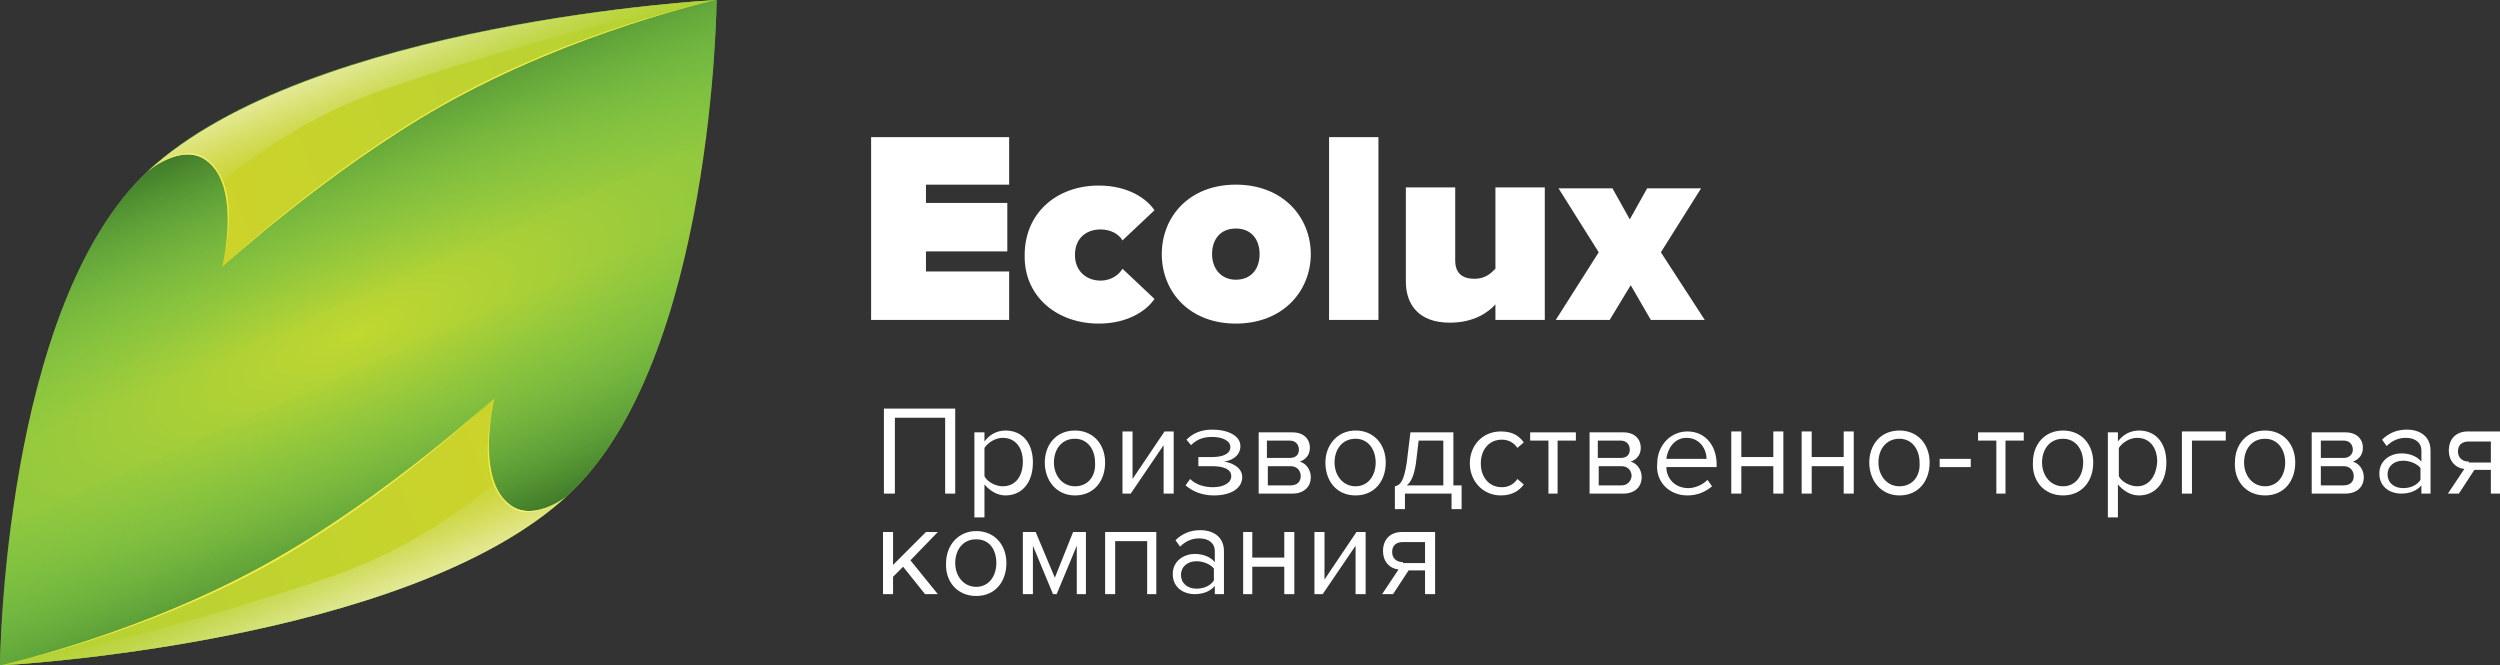 <?xml version="1.0" encoding="utf-8"?>
<!-- Generator: Adobe Illustrator 17.0.0, SVG Export Plug-In . SVG Version: 6.00 Build 0)  -->
<!DOCTYPE svg PUBLIC "-//W3C//DTD SVG 1.1//EN" "http://www.w3.org/Graphics/SVG/1.1/DTD/svg11.dtd">
<svg version="1.1" id="Layer_1" xmlns="http://www.w3.org/2000/svg" xmlns:xlink="http://www.w3.org/1999/xlink" x="0px" y="0px"
	 width="273.5px" height="72.8px" viewBox="0 0 273.5 72.8" enable-background="new 0 0 273.5 72.8" xml:space="preserve">
<rect x="0" y="0" width="273.5" height="72.8" fill="#333333" stroke="none"/>
<g>
	<g>
		<path fill="#FFFFFF" d="M104.5,54v-9.3h-7.8V54h1.2v-8.3h5.5V54H104.5z"/>
		<path fill="#FFFFFF" d="M110,54.2c1.8,0,3-1.4,3-3.6c0-2.2-1.2-3.5-3-3.5c-1,0-1.8,0.5-2.3,1.2v-1h-1.1v9.3h1.1V53
			C108.3,53.7,109.1,54.2,110,54.2z M109.7,53.2c-0.8,0-1.7-0.5-2-1.1v-3.1c0.4-0.6,1.2-1.1,2-1.1c1.4,0,2.2,1.1,2.2,2.6
			C111.9,52.1,111.1,53.2,109.7,53.2z"/>
		<path fill="#FFFFFF" d="M117.6,54.2c2.1,0,3.3-1.6,3.3-3.6c0-2-1.3-3.5-3.3-3.5c-2.1,0-3.3,1.6-3.3,3.5
			C114.3,52.6,115.6,54.2,117.6,54.2z M117.6,53.2c-1.4,0-2.3-1.2-2.3-2.6c0-1.4,0.8-2.6,2.3-2.6c1.4,0,2.2,1.2,2.2,2.6
			C119.9,52,119.1,53.2,117.6,53.2z"/>
		<path fill="#FFFFFF" d="M123.7,54l3.6-5.3V54h1.1v-6.8h-1l-3.5,5.2v-5.2h-1.1V54H123.7z"/>
		<path fill="#FFFFFF" d="M132.8,54.2c1.9,0,3.1-0.8,3.1-2c0-1.1-1.2-1.6-2-1.7c0.8-0.1,1.8-0.6,1.8-1.7c0-1.1-1.3-1.8-3.1-1.8
			c-1.2,0-2.1,0.4-2.8,1.1l0.5,0.6c0.6-0.6,1.3-0.9,2.3-0.9c1.1,0,2,0.4,2,1.1c0,0.8-0.9,1.1-2,1.1h-1.5V51h1.5
			c1.2,0,2.1,0.3,2.1,1.1c0,0.7-0.8,1.2-2,1.2c-1,0-1.9-0.3-2.5-0.9l-0.5,0.7C130.4,53.7,131.4,54.2,132.8,54.2z"/>
		<path fill="#FFFFFF" d="M141.4,54c1.2,0,2-0.7,2-1.8c0-0.8-0.5-1.5-1.2-1.7c0.6-0.2,1.1-0.7,1.1-1.5c0-1-0.7-1.7-1.9-1.7h-3.7V54
			H141.4z M141.2,53.1h-2.5V51h2.5c0.7,0,1.1,0.5,1.1,1.1C142.3,52.7,141.9,53.1,141.2,53.1z M141.1,50.1h-2.5v-1.9h2.5
			c0.6,0,1,0.4,1,1C142.1,49.7,141.8,50.1,141.1,50.1z"/>
		<path fill="#FFFFFF" d="M148.3,54.2c2.1,0,3.3-1.6,3.3-3.6c0-2-1.3-3.5-3.3-3.5s-3.3,1.6-3.3,3.5C145,52.6,146.2,54.2,148.3,54.2z
			 M148.3,53.2c-1.4,0-2.3-1.2-2.3-2.6c0-1.4,0.8-2.6,2.3-2.6c1.4,0,2.2,1.2,2.2,2.6C150.5,52,149.7,53.2,148.3,53.2z"/>
		<path fill="#FFFFFF" d="M152.6,55.7h1.1V54h5.1v1.7h1.1v-2.6H159v-5.8h-4.7l-0.4,3.3c-0.3,2-0.7,2.5-1.3,2.6V55.7z M155.2,48.2
			h2.7v4.9h-4c0.5-0.4,0.8-1.1,1-2.4L155.2,48.2z"/>
		<path fill="#FFFFFF" d="M164.2,54.2c1.2,0,2-0.5,2.5-1.2l-0.7-0.6c-0.4,0.6-1,0.9-1.7,0.9c-1.4,0-2.3-1.1-2.3-2.6
			c0-1.5,0.9-2.6,2.3-2.6c0.7,0,1.3,0.3,1.7,0.9l0.7-0.6c-0.5-0.7-1.2-1.2-2.5-1.2c-2,0-3.4,1.5-3.4,3.5
			C160.8,52.6,162.2,54.2,164.2,54.2z"/>
		<path fill="#FFFFFF" d="M170.4,54v-5.8h2v-0.9h-5v0.9h2V54H170.4z"/>
		<path fill="#FFFFFF" d="M177.6,54c1.2,0,2-0.7,2-1.8c0-0.8-0.5-1.5-1.2-1.7c0.6-0.2,1.1-0.7,1.1-1.5c0-1-0.7-1.7-1.9-1.7h-3.7V54
			H177.6z M177.4,53.1h-2.5V51h2.5c0.7,0,1.1,0.5,1.1,1.1C178.4,52.7,178,53.1,177.4,53.1z M177.3,50.1h-2.5v-1.9h2.5
			c0.6,0,1,0.4,1,1C178.3,49.7,178,50.1,177.3,50.1z"/>
		<path fill="#FFFFFF" d="M184.6,54.2c1.1,0,2-0.4,2.7-1l-0.5-0.7c-0.5,0.5-1.3,0.9-2.1,0.9c-1.5,0-2.4-1.1-2.4-2.3h5.5v-0.3
			c0-2-1.2-3.6-3.2-3.6c-1.9,0-3.3,1.6-3.3,3.5C181.1,52.7,182.6,54.2,184.6,54.2z M186.7,50.2h-4.4c0.1-1,0.8-2.3,2.2-2.3
			C186,47.9,186.7,49.2,186.7,50.2z"/>
		<path fill="#FFFFFF" d="M190.5,54v-3h3.5v3h1.1v-6.8H194V50h-3.5v-2.8h-1.1V54H190.5z"/>
		<path fill="#FFFFFF" d="M198.2,54v-3h3.5v3h1.1v-6.8h-1.1V50h-3.5v-2.8h-1.1V54H198.2z"/>
		<path fill="#FFFFFF" d="M207.8,54.2c2.1,0,3.3-1.6,3.3-3.6c0-2-1.3-3.5-3.3-3.5c-2.1,0-3.3,1.6-3.3,3.5
			C204.5,52.6,205.8,54.2,207.8,54.2z M207.8,53.2c-1.4,0-2.3-1.2-2.3-2.6c0-1.4,0.8-2.6,2.3-2.6c1.4,0,2.2,1.2,2.2,2.6
			C210.1,52,209.3,53.2,207.8,53.2z"/>
		<path fill="#FFFFFF" d="M215.6,51.1v-0.9h-3.4v0.9H215.6z"/>
		<path fill="#FFFFFF" d="M219.4,54v-5.8h2v-0.9h-5v0.9h2V54H219.4z"/>
		<path fill="#FFFFFF" d="M225.7,54.2c2.1,0,3.3-1.6,3.3-3.6c0-2-1.3-3.5-3.3-3.5c-2.1,0-3.3,1.6-3.3,3.5
			C222.3,52.6,223.6,54.2,225.7,54.2z M225.7,53.2c-1.4,0-2.3-1.2-2.3-2.6c0-1.4,0.8-2.6,2.3-2.6c1.4,0,2.2,1.2,2.2,2.6
			C227.9,52,227.1,53.2,225.7,53.2z"/>
		<path fill="#FFFFFF" d="M234,54.2c1.8,0,3-1.4,3-3.6c0-2.2-1.2-3.5-3-3.5c-1,0-1.8,0.5-2.3,1.2v-1h-1.1v9.3h1.1V53
			C232.3,53.7,233.1,54.2,234,54.2z M233.8,53.2c-0.8,0-1.7-0.5-2-1.1v-3.1c0.4-0.6,1.2-1.1,2-1.1c1.4,0,2.2,1.1,2.2,2.6
			C235.9,52.1,235.1,53.2,233.8,53.2z"/>
		<path fill="#FFFFFF" d="M243.4,47.2h-4.7V54h1.1v-5.8h3.7V47.2z"/>
		<path fill="#FFFFFF" d="M247.8,54.2c2.1,0,3.3-1.6,3.3-3.6c0-2-1.3-3.5-3.3-3.5c-2.1,0-3.3,1.6-3.3,3.5
			C244.4,52.6,245.7,54.2,247.8,54.2z M247.8,53.2c-1.4,0-2.3-1.2-2.3-2.6c0-1.4,0.8-2.6,2.3-2.6c1.4,0,2.2,1.2,2.2,2.6
			C250,52,249.2,53.2,247.8,53.2z"/>
		<path fill="#FFFFFF" d="M256.6,54c1.2,0,2-0.7,2-1.8c0-0.8-0.5-1.5-1.2-1.7c0.6-0.2,1.1-0.7,1.1-1.5c0-1-0.7-1.7-1.9-1.7h-3.7V54
			H256.6z M256.4,53.1h-2.5V51h2.5c0.7,0,1.1,0.5,1.1,1.1C257.5,52.7,257.1,53.1,256.4,53.1z M256.4,50.1h-2.5v-1.9h2.5
			c0.6,0,1,0.4,1,1C257.4,49.7,257,50.1,256.4,50.1z"/>
		<path fill="#FFFFFF" d="M265.9,54v-4.7c0-1.6-1.2-2.3-2.6-2.3c-1.1,0-2,0.4-2.7,1.1l0.5,0.7c0.6-0.6,1.3-0.9,2.1-0.9
			c1,0,1.7,0.5,1.7,1.4v1.2c-0.5-0.6-1.3-0.9-2.2-0.9c-1.1,0-2.4,0.7-2.4,2.2c0,1.5,1.2,2.2,2.4,2.2c0.9,0,1.7-0.3,2.2-0.9V54H265.9
			z M262.9,53.4c-1,0-1.7-0.6-1.7-1.5c0-0.9,0.7-1.5,1.7-1.5c0.7,0,1.5,0.3,1.9,0.8v1.3C264.4,53.1,263.7,53.4,262.9,53.4z"/>
		<path fill="#FFFFFF" d="M269,54l1.7-2.6h1.8V54h1.1v-6.8h-3.6c-1.4,0-2.1,0.9-2.1,2.1c0,1.1,0.7,1.9,1.7,2l-1.8,2.7H269z
			 M270.1,50.5c-0.8,0-1.2-0.5-1.2-1.1c0-0.7,0.4-1.1,1.2-1.1h2.4v2.3H270.1z"/>
		<path fill="#FFFFFF" d="M102.6,65l-3-3.7l3-3.1h-1.3l-3.6,3.6v-3.6h-1.1V65h1.1v-1.9l1.1-1.1l2.4,3H102.6z"/>
		<path fill="#FFFFFF" d="M106.8,65.2c2.1,0,3.3-1.6,3.3-3.6c0-2-1.3-3.5-3.3-3.5s-3.3,1.6-3.3,3.5
			C103.4,63.6,104.7,65.2,106.8,65.2z M106.8,64.2c-1.4,0-2.3-1.2-2.3-2.6c0-1.4,0.8-2.6,2.3-2.6s2.2,1.2,2.2,2.6
			C109,63,108.2,64.2,106.8,64.2z"/>
		<path fill="#FFFFFF" d="M118.8,65v-6.8h-1.4l-2,5l-2.1-5h-1.4V65h1.1v-5.3l2.2,5.3h0.4l2.2-5.3V65H118.8z"/>
		<path fill="#FFFFFF" d="M126.5,65v-6.8h-5.6V65h1.1v-5.8h3.5V65H126.5z"/>
		<path fill="#FFFFFF" d="M133.9,65v-4.7c0-1.6-1.2-2.3-2.6-2.3c-1.1,0-2,0.4-2.7,1.1l0.5,0.7c0.6-0.6,1.3-0.9,2.1-0.9
			c1,0,1.7,0.5,1.7,1.4v1.2c-0.5-0.6-1.3-0.9-2.2-0.9c-1.1,0-2.4,0.7-2.4,2.2c0,1.5,1.2,2.2,2.4,2.2c0.9,0,1.7-0.3,2.2-0.9V65H133.9
			z M130.9,64.4c-1,0-1.7-0.6-1.7-1.5c0-0.9,0.7-1.5,1.7-1.5c0.7,0,1.5,0.3,1.9,0.8v1.3C132.4,64.1,131.7,64.4,130.9,64.4z"/>
		<path fill="#FFFFFF" d="M137,65v-3h3.5v3h1.1v-6.8h-1.1V61H137v-2.8H136V65H137z"/>
		<path fill="#FFFFFF" d="M144.7,65l3.6-5.3V65h1.1v-6.8h-1l-3.5,5.2v-5.2h-1.1V65H144.7z"/>
		<path fill="#FFFFFF" d="M152.4,65l1.7-2.6h1.8V65h1.1v-6.8h-3.6c-1.4,0-2.1,0.9-2.1,2.1c0,1.1,0.7,1.9,1.7,2l-1.8,2.7H152.4z
			 M153.5,61.5c-0.8,0-1.2-0.5-1.2-1.1c0-0.7,0.4-1.1,1.2-1.1h2.4v2.3H153.5z"/>
		<path fill="#FFFFFF" d="M110.4,35v-5.3h-9.1v-2.2h8.9v-5.3h-8.9v-2h9.1V15H95.3v20H110.4z"/>
		<path fill="#FFFFFF" d="M120.2,35.4c3.3,0,5.3-1.5,6.1-2.7l-3.5-3.3c-0.4,0.7-1.3,1.3-2.4,1.3c-1.5,0-2.8-1-2.8-2.8
			c0-1.9,1.3-2.8,2.8-2.8c1.1,0,2,0.5,2.4,1.2l3.5-3.3c-0.8-1.2-2.8-2.7-6.1-2.7c-4.6,0-8.1,3-8.1,7.6
			C112,32.4,115.6,35.4,120.2,35.4z"/>
		<path fill="#FFFFFF" d="M135.2,35.4c5.2,0,8.2-3.6,8.2-7.6s-3-7.6-8.2-7.6c-5.1,0-8.1,3.5-8.1,7.6S130.1,35.4,135.2,35.4z
			 M135.2,30.6c-1.6,0-2.6-1.2-2.6-2.8c0-1.6,0.9-2.8,2.6-2.8c1.7,0,2.6,1.2,2.6,2.8C137.8,29.4,136.9,30.6,135.2,30.6z"/>
		<path fill="#FFFFFF" d="M150.8,35V15h-5.4v20H150.8z"/>
		<path fill="#FFFFFF" d="M169,35V20.5h-5.4v8.9c-0.5,0.5-1.1,1.1-2.3,1.1c-1.3,0-2.1-0.6-2.1-2v-8h-5.4v10.3c0,2.5,1.4,4.5,4.8,4.5
			c2.5,0,4.1-1,5-2V35H169z"/>
		<path fill="#FFFFFF" d="M186.5,35l-4.8-7.4l4.4-7h-5.9l-1.9,3.4l-1.9-3.4h-5.9l4.4,7l-4.7,7.4h5.9l2.3-3.8l2.2,3.8H186.5z"/>
	</g>
	<g>
		
			<radialGradient id="SVGID_1_" cx="32.295" cy="77.231" r="43.038" gradientTransform="matrix(-0.307 -0.742 2.301 -0.952 -128.6 133.911)" gradientUnits="userSpaceOnUse">
			<stop  offset="0" style="stop-color:#C1D82F"/>
			<stop  offset="5.404228e-02" style="stop-color:#BAD532"/>
			<stop  offset="0.313" style="stop-color:#9BCB3C"/>
			<stop  offset="0.562" style="stop-color:#83C441"/>
			<stop  offset="0.797" style="stop-color:#74C044"/>
			<stop  offset="1" style="stop-color:#6FBE44"/>
		</radialGradient>
		<path fill="url(#SVGID_1_)" d="M62.2,54.1C78.1,39.4,78.4,0,78.4,0S33.8,2.3,16.2,18.7C0.3,33.5,0,72.8,0,72.8
			S44.6,70.5,62.2,54.1z"/>
		
			<linearGradient id="SVGID_2_" gradientUnits="userSpaceOnUse" x1="38.639" y1="63.78" x2="38.639" y2="88.878" gradientTransform="matrix(0.924 -0.382 0.382 0.924 -26.115 -35.577)">
			<stop  offset="0" style="stop-color:#336A20"/>
			<stop  offset="0.104" style="stop-color:#3E7828;stop-opacity:0.896"/>
			<stop  offset="0.3" style="stop-color:#509133;stop-opacity:0.7"/>
			<stop  offset="0.493" style="stop-color:#5EA43B;stop-opacity:0.507"/>
			<stop  offset="0.677" style="stop-color:#66B240;stop-opacity:0.323"/>
			<stop  offset="0.85" style="stop-color:#6CBA43;stop-opacity:0.15"/>
			<stop  offset="1" style="stop-color:#6FBE44;stop-opacity:0"/>
		</linearGradient>
		<path fill="url(#SVGID_2_)" d="M77.2,15.5C78.3,6.7,78.4,0,78.4,0S33.8,2.3,16.2,18.7c-7.3,6.8-11.4,18.9-13.5,30L77.2,15.5z"/>
		
			<linearGradient id="SVGID_3_" gradientUnits="userSpaceOnUse" x1="18.249" y1="71.475" x2="82.899" y2="71.475" gradientTransform="matrix(0.924 -0.382 0.382 0.924 -26.115 -35.577)">
			<stop  offset="0" style="stop-color:#CFD329"/>
			<stop  offset="1" style="stop-color:#B2D235"/>
		</linearGradient>
		<path fill="url(#SVGID_3_)" d="M22.5,17.5c4,2.8,1.8,11.7,1.8,11.7s11.5-10.5,24-17.6C62.8,3.4,78.3,0,78.3,0S33.8,2.4,16.1,18.8
			C16.1,18.8,19.8,15.6,22.5,17.5z"/>
		<path fill="#F2EB49" d="M22.5,17.5c3.2,2.2,2.5,8.3,2,10.7c0.6-2.9,1.4-8.5-2-10.9c-2.6-1.8-6.5,1.5-6.5,1.5S19.8,15.6,22.5,17.5z
			"/>
		<path fill="#F2EB49" d="M48.4,11.4c-12.9,7.3-24.1,17.8-24.1,17.8l0,0c0,0,11.5-10.5,24-17.6C62.8,3.4,78.3,0,78.3,0l0,0
			C78.3,0,62.6,3.3,48.4,11.4z"/>
		
			<linearGradient id="SVGID_4_" gradientUnits="userSpaceOnUse" x1="50.574" y1="63.78" x2="50.574" y2="72.824" gradientTransform="matrix(0.924 -0.382 0.382 0.924 -26.115 -35.577)">
			<stop  offset="0" style="stop-color:#FFFFFF"/>
			<stop  offset="0.105" style="stop-color:#FCFDF9;stop-opacity:0.895"/>
			<stop  offset="0.229" style="stop-color:#F7FAED;stop-opacity:0.771"/>
			<stop  offset="0.362" style="stop-color:#EFF5DB;stop-opacity:0.638"/>
			<stop  offset="0.501" style="stop-color:#E6EFC2;stop-opacity:0.498"/>
			<stop  offset="0.646" style="stop-color:#D9E7A1;stop-opacity:0.354"/>
			<stop  offset="0.796" style="stop-color:#CBDF7B;stop-opacity:0.204"/>
			<stop  offset="0.946" style="stop-color:#BAD647;stop-opacity:5.434400e-02"/>
			<stop  offset="1" style="stop-color:#B2D235;stop-opacity:0"/>
		</linearGradient>
		<path opacity="0.5" fill="url(#SVGID_4_)" d="M22.5,17.5c0.8,0.6,1.4,1.4,1.8,2.4c4.6-3.8,10.6-7.7,18.2-10.3
			C63.2,2.6,78.3,0,78.3,0S33.8,2.4,16.1,18.8C16.1,18.8,19.8,15.6,22.5,17.5z"/>
		
			<linearGradient id="SVGID_5_" gradientUnits="userSpaceOnUse" x1="296.334" y1="-172.471" x2="296.334" y2="-147.375" gradientTransform="matrix(-0.924 0.382 -0.382 -0.924 252.278 -208.397)">
			<stop  offset="0" style="stop-color:#336A20"/>
			<stop  offset="0.104" style="stop-color:#3E7828;stop-opacity:0.896"/>
			<stop  offset="0.3" style="stop-color:#509133;stop-opacity:0.7"/>
			<stop  offset="0.493" style="stop-color:#5EA43B;stop-opacity:0.507"/>
			<stop  offset="0.677" style="stop-color:#66B240;stop-opacity:0.323"/>
			<stop  offset="0.85" style="stop-color:#6CBA43;stop-opacity:0.15"/>
			<stop  offset="1" style="stop-color:#6FBE44;stop-opacity:0"/>
		</linearGradient>
		<path fill="url(#SVGID_5_)" d="M1.2,57.3C0.1,66.2,0,72.8,0,72.8s44.6-2.3,62.2-18.7c7.3-6.8,11.4-18.9,13.5-30L1.2,57.3z"/>
		
			<linearGradient id="SVGID_6_" gradientUnits="userSpaceOnUse" x1="275.947" y1="-164.775" x2="340.593" y2="-164.775" gradientTransform="matrix(-0.924 0.382 -0.382 -0.924 252.278 -208.397)">
			<stop  offset="0" style="stop-color:#CFD329"/>
			<stop  offset="1" style="stop-color:#B2D235"/>
		</linearGradient>
		<path fill="url(#SVGID_6_)" d="M55.9,55.3c-4-2.8-1.8-11.7-1.8-11.7s-11.5,10.5-24,17.6C15.6,69.4,0,72.8,0,72.8
			s44.6-2.3,62.2-18.7C62.3,54.1,58.6,57.2,55.9,55.3z"/>
		<path fill="#F2EB49" d="M55.9,55.3c-3.2-2.2-2.5-8.3-2-10.7c-0.6,2.9-1.4,8.5,2,10.9c2.6,1.8,6.5-1.5,6.5-1.5S58.6,57.2,55.9,55.3
			z"/>
		<path fill="#F2EB49" d="M29.9,61.5C42.8,54.2,54,43.6,54,43.6l0,0c0,0-11.5,10.5-24,17.6C15.6,69.4,0,72.8,0,72.8l0,0
			C0,72.8,15.7,69.5,29.9,61.5z"/>
		
			<linearGradient id="SVGID_7_" gradientUnits="userSpaceOnUse" x1="308.27" y1="-172.471" x2="308.27" y2="-163.428" gradientTransform="matrix(-0.924 0.382 -0.382 -0.924 252.278 -208.397)">
			<stop  offset="0" style="stop-color:#FFFFFF"/>
			<stop  offset="0.105" style="stop-color:#FCFDF9;stop-opacity:0.895"/>
			<stop  offset="0.229" style="stop-color:#F7FAED;stop-opacity:0.771"/>
			<stop  offset="0.362" style="stop-color:#EFF5DB;stop-opacity:0.638"/>
			<stop  offset="0.501" style="stop-color:#E6EFC2;stop-opacity:0.498"/>
			<stop  offset="0.646" style="stop-color:#D9E7A1;stop-opacity:0.354"/>
			<stop  offset="0.796" style="stop-color:#CBDF7B;stop-opacity:0.204"/>
			<stop  offset="0.946" style="stop-color:#BAD647;stop-opacity:5.434400e-02"/>
			<stop  offset="1" style="stop-color:#B2D235;stop-opacity:0"/>
		</linearGradient>
		<path opacity="0.5" fill="url(#SVGID_7_)" d="M55.9,55.3c-0.8-0.6-1.4-1.4-1.8-2.4c-4.6,3.8-10.6,7.7-18.2,10.3
			C15.2,70.2,0,72.8,0,72.8s44.6-2.3,62.2-18.7C62.3,54.1,58.6,57.2,55.9,55.3z"/>
	</g>
</g>
</svg>
